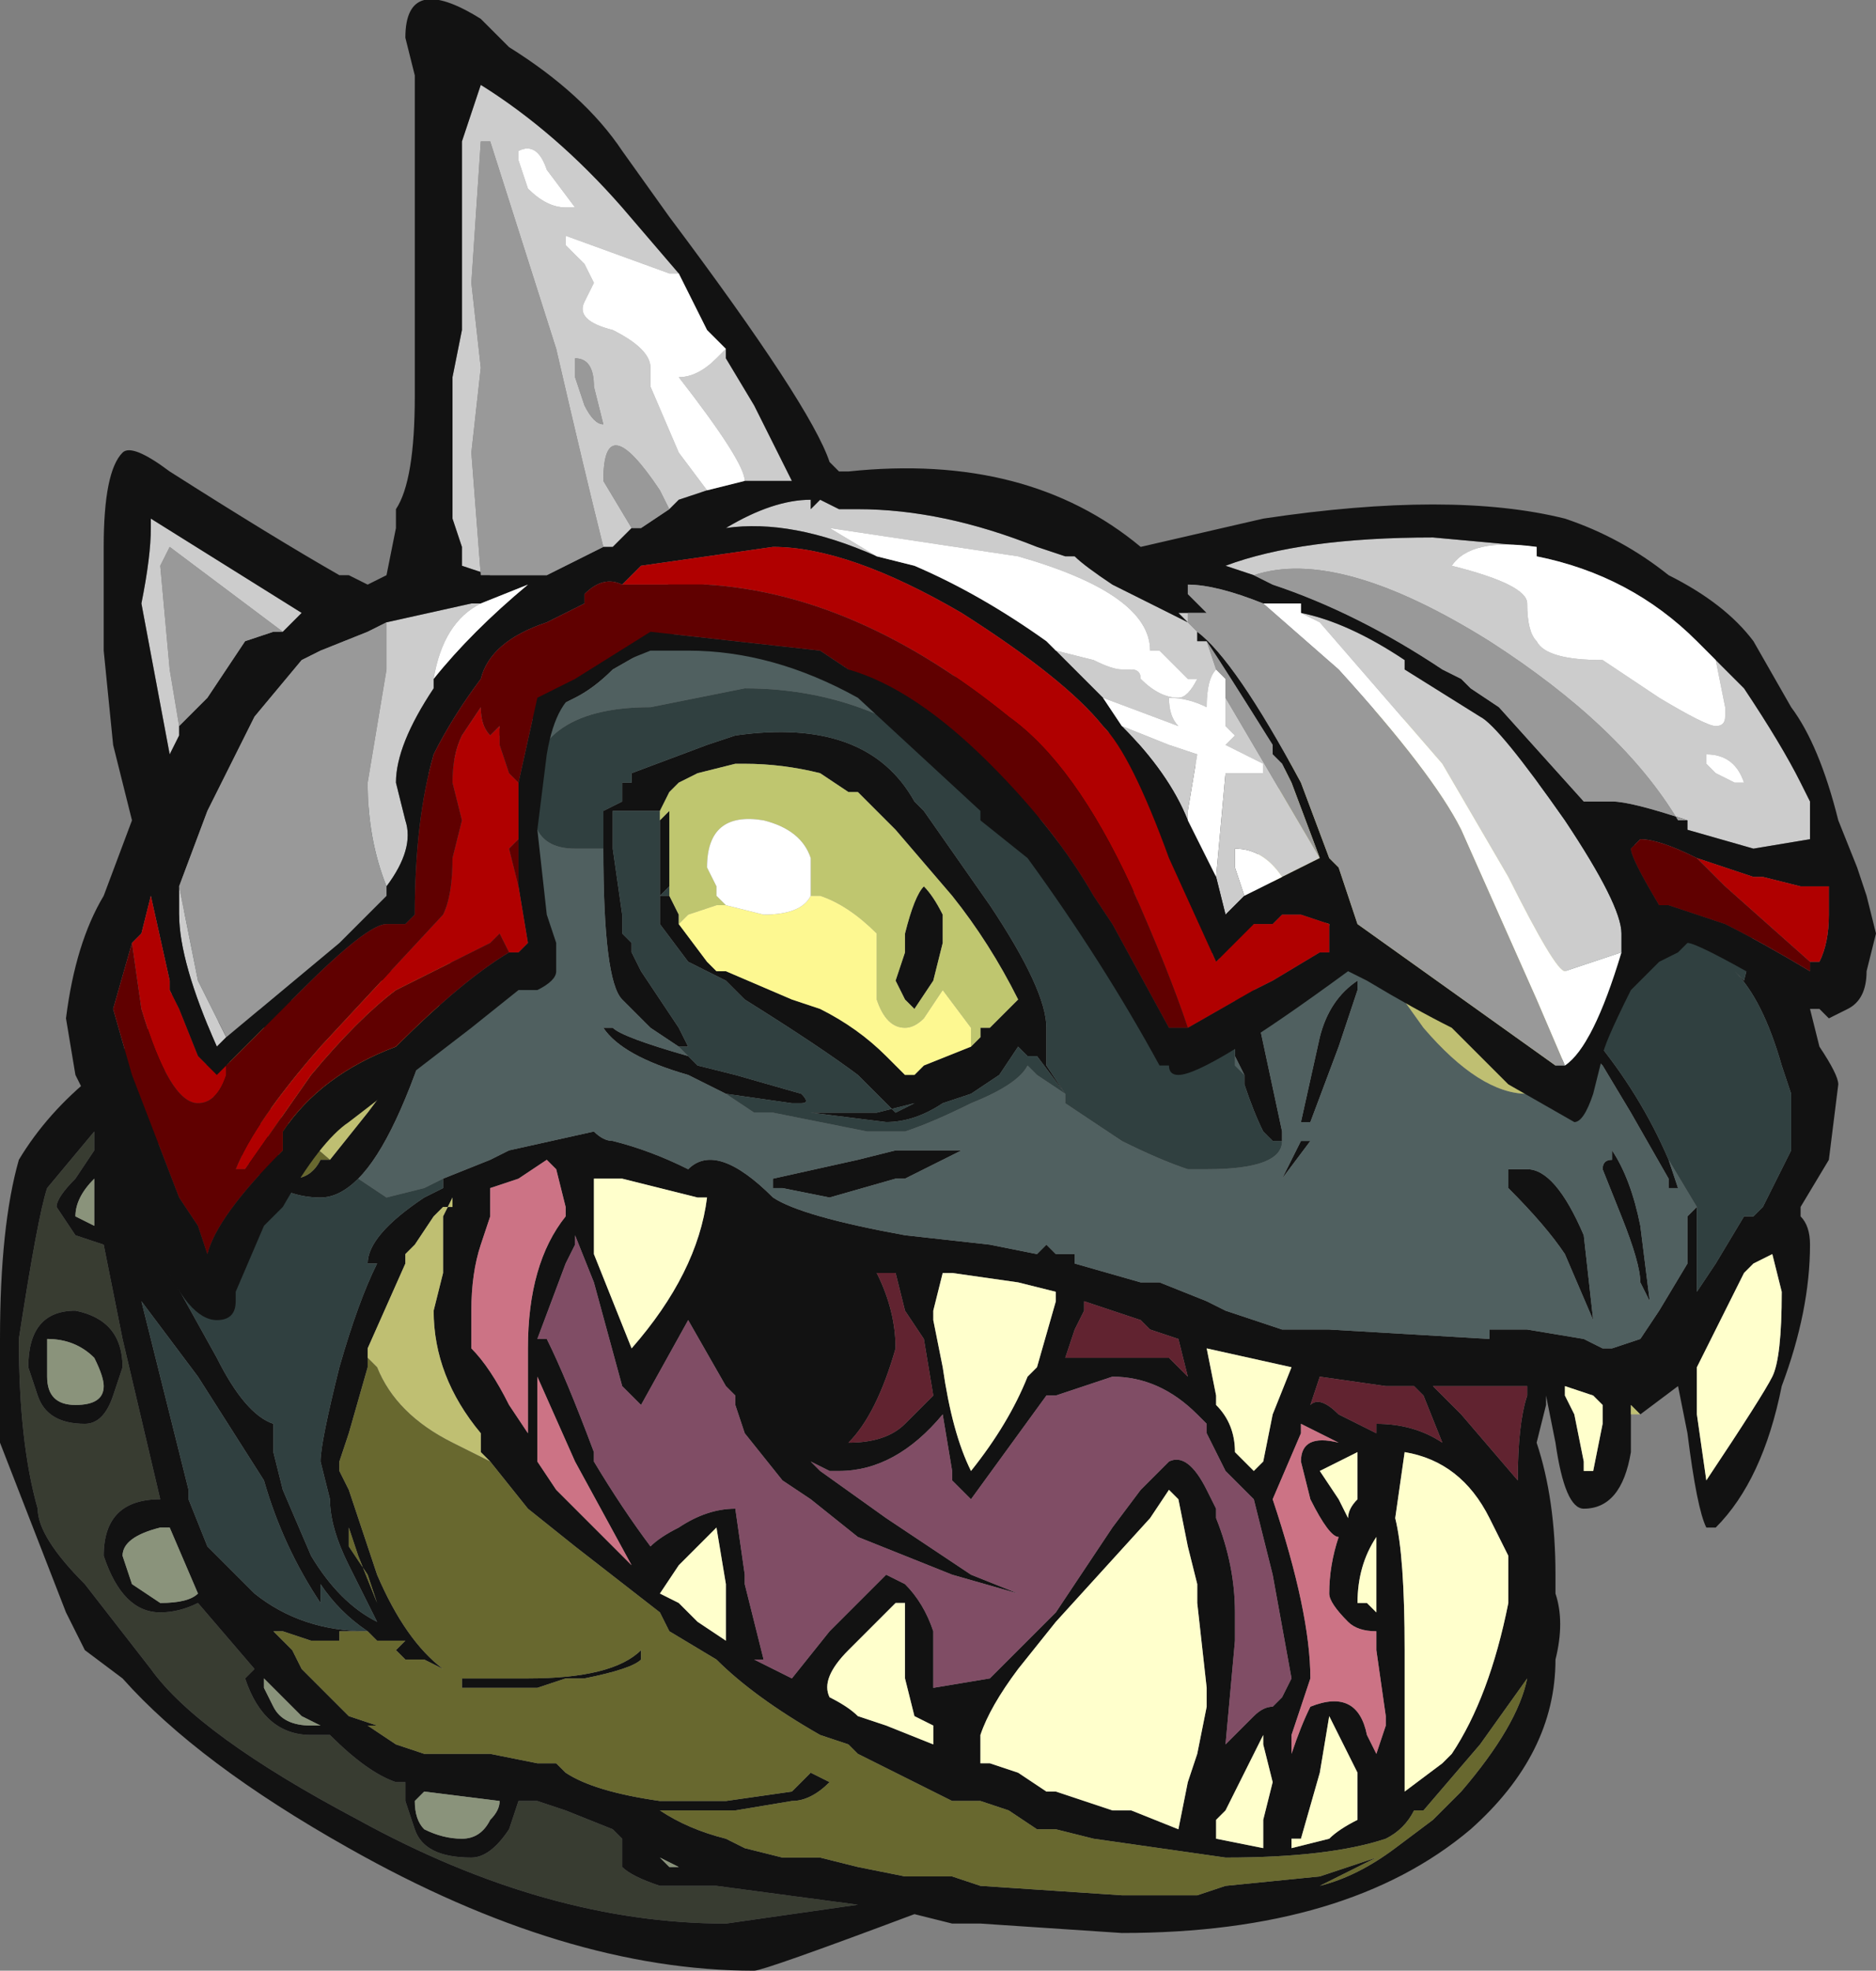 <?xml version="1.0" encoding="UTF-8" standalone="no"?>
<svg xmlns:ffdec="https://www.free-decompiler.com/flash" xmlns:xlink="http://www.w3.org/1999/xlink" ffdec:objectType="frame" height="73.15px" width="69.65px" xmlns="http://www.w3.org/2000/svg">
  <rect width="100%" height="100%" fill="#808080" stroke="none"/>
  <g transform="matrix(1.0, 0.0, 0.0, 1.0, 32.2, 27.65)">
    <use ffdec:characterId="1739" height="10.45" transform="matrix(7.0, 0.0, 0.0, 7.0, -32.2, -27.65)" width="9.95" xlink:href="#shape0"/>
  </g>
  <defs>
    <g id="shape0" transform="matrix(1.0, 0.0, 0.0, 1.0, 4.6, 3.95)">
      <path d="M-4.5 3.15 Q-4.4 2.5 -4.35 2.35 L-4.1 2.05 -4.1 2.15 -4.2 2.3 Q-4.3 2.4 -4.3 2.45 L-4.2 2.6 -4.05 2.65 -3.95 3.15 -3.75 4.0 Q-4.05 4.0 -4.05 4.3 -3.95 4.6 -3.75 4.6 -3.65 4.6 -3.55 4.55 L-3.25 4.9 -3.3 4.95 Q-3.2 5.25 -2.95 5.25 L-2.85 5.25 Q-2.65 5.45 -2.5 5.5 L-2.45 5.5 -2.45 5.6 -2.4 5.75 Q-2.35 5.9 -2.1 5.9 -2.0 5.9 -1.9 5.75 L-1.85 5.6 -1.75 5.6 -1.6 5.65 -1.35 5.75 -1.3 5.8 -1.3 5.95 Q-1.25 6.0 -1.1 6.05 L-0.8 6.05 -0.05 6.15 -0.75 6.25 Q-1.7 6.25 -2.7 5.7 -3.55 5.25 -3.8 4.9 L-4.15 4.45 Q-4.4 4.2 -4.4 4.05 -4.5 3.7 -4.5 3.15 M-4.45 3.3 L-4.4 3.45 Q-4.35 3.6 -4.15 3.6 -4.05 3.6 -4.0 3.45 L-3.95 3.3 Q-3.95 3.05 -4.2 3.0 -4.45 3.0 -4.45 3.3" fill="#383c31" fill-rule="evenodd" stroke="none"/>
      <path d="M1.95 1.2 L-0.55 -0.75 -1.0 -0.6 -1.35 -0.4 Q-1.45 -0.3 -1.55 -0.25 -1.75 -0.15 -2.05 0.0 L-3.65 0.9 -3.8 2.55 -3.7 2.8 -3.45 3.25 Q-3.3 3.55 -3.15 3.6 L-3.15 3.75 -3.1 3.95 -2.95 4.3 Q-2.8 4.55 -2.6 4.65 L-2.75 4.35 Q-2.85 4.15 -2.85 4.0 L-2.9 3.8 Q-2.9 3.7 -2.8 3.3 -2.7 2.95 -2.6 2.75 L-2.65 2.75 Q-2.65 2.6 -2.35 2.4 L-2.25 2.35 -2.25 2.3 -2.0 2.2 -1.9 2.15 -1.45 2.05 Q-1.4 2.1 -1.35 2.1 -1.15 2.15 -0.95 2.25 -0.8 2.1 -0.5 2.4 -0.35 2.5 0.2 2.6 L0.65 2.65 0.9 2.7 0.95 2.65 1.0 2.7 1.1 2.7 1.1 2.75 1.45 2.85 1.55 2.85 1.8 2.95 1.9 3.0 2.2 3.1 2.45 3.1 3.3 3.15 3.3 3.1 3.5 3.1 3.8 3.15 3.9 3.2 3.95 3.2 4.1 3.15 4.2 3.0 4.35 2.75 4.35 2.5 4.4 2.45 4.4 2.9 4.5 2.75 4.65 2.5 4.7 2.5 4.75 2.45 4.9 2.15 4.9 1.85 4.85 1.7 Q4.75 1.35 4.6 1.2 L4.65 1.25 4.7 1.05 4.65 0.9 2.35 -0.3 2.05 0.65 2.05 1.2 2.05 1.35 2.2 2.05 2.2 2.1 2.15 2.1 2.1 2.05 Q2.05 1.95 2.0 1.8 L2.0 1.75 1.95 1.65 1.95 1.2 M-3.55 1.5 L-2.2 1.1 -3.45 1.6 -3.05 2.3 Q-2.95 2.3 -2.9 2.2 L-2.85 2.2 -2.65 1.95 -2.5 1.75 -2.25 1.35 -2.3 1.45 Q-2.5 2.1 -2.7 2.3 -2.8 2.4 -2.9 2.4 -3.25 2.4 -3.45 1.95 L-3.55 1.5 M4.25 2.2 L4.3 2.35 4.25 2.35 4.25 2.3 4.05 1.95 3.9 1.7 3.85 1.65 3.8 1.55 3.8 1.5 3.85 1.55 Q4.1 1.85 4.25 2.2 M1.05 1.9 L1.05 1.85 1.05 1.9 M-0.75 1.85 L-0.95 1.75 Q-1.3 1.65 -1.4 1.5 L-1.35 1.5 Q-1.3 1.55 -0.95 1.65 L-0.9 1.7 -0.7 1.75 -0.35 1.85 Q-0.3 1.9 -0.35 1.9 L-0.4 1.9 -0.75 1.85 M-1.0 1.6 L-1.15 1.5 -1.3 1.35 Q-1.4 1.25 -1.4 0.55 L-1.4 0.35 -1.35 0.35 -1.35 0.55 -1.3 0.9 -1.3 1.0 -1.25 1.05 -1.25 1.1 -1.2 1.2 -1.0 1.5 -0.95 1.6 -1.0 1.6 M3.6 3.45 L3.6 3.5 3.55 3.7 Q3.65 4.0 3.65 4.4 L3.65 4.5 Q3.7 4.65 3.65 4.85 3.65 5.35 3.2 5.75 2.55 6.3 1.35 6.3 L0.6 6.25 0.45 6.25 0.25 6.2 Q-0.55 6.5 -0.6 6.5 -1.6 6.5 -2.75 5.85 -3.55 5.4 -3.95 4.95 L-4.15 4.8 -4.25 4.6 -4.6 3.7 -4.6 3.15 Q-4.6 2.55 -4.5 2.2 -4.35 1.95 -4.1 1.75 L-1.0 -0.9 5.0 1.3 5.0 1.4 5.05 1.6 Q5.15 1.75 5.15 1.8 L5.1 2.2 4.95 2.45 4.95 2.5 Q5.0 2.55 5.0 2.65 5.0 3.0 4.85 3.4 4.75 3.9 4.5 4.15 L4.45 4.15 Q4.4 4.05 4.35 3.65 L4.3 3.4 4.1 3.55 4.05 3.5 4.05 3.55 4.05 3.75 Q4.0 4.05 3.8 4.05 3.7 4.05 3.65 3.7 L3.6 3.45 3.6 3.45 M2.95 -0.1 L3.0 -0.15 2.95 -0.1 M3.65 1.05 L3.6 0.9 3.65 1.05 M3.95 2.15 Q4.05 2.3 4.1 2.55 L4.15 2.95 4.1 2.85 Q4.1 2.75 4.0 2.5 L3.9 2.25 Q3.9 2.2 3.95 2.2 L3.95 2.15 M3.5 2.25 Q3.65 2.25 3.8 2.6 L3.85 3.05 3.7 2.7 Q3.6 2.55 3.4 2.35 L3.4 2.25 3.5 2.25 M2.9 3.4 L2.75 3.4 2.4 3.35 2.35 3.5 Q2.4 3.45 2.5 3.55 L2.7 3.65 2.7 3.6 Q2.9 3.6 3.05 3.7 L2.95 3.45 2.9 3.4 M3.05 3.45 L3.15 3.55 3.45 3.9 Q3.45 3.6 3.5 3.45 L3.5 3.4 3.0 3.4 3.05 3.45 M3.7 3.45 L3.75 3.55 3.8 3.8 3.8 3.85 3.85 3.85 3.9 3.6 3.9 3.5 3.85 3.45 3.7 3.4 3.7 3.45 M4.7 2.75 L4.65 2.8 4.4 3.3 4.4 3.55 4.45 3.9 Q4.75 3.45 4.8 3.35 4.85 3.25 4.85 2.9 L4.8 2.7 4.7 2.75 M2.5 1.6 L2.35 2.0 2.3 2.0 2.4 1.55 Q2.45 1.35 2.6 1.25 L2.6 1.3 2.5 1.6 M0.55 1.6 L0.6 1.55 0.6 1.5 0.65 1.5 0.8 1.35 Q0.65 1.05 0.45 0.8 L0.15 0.45 0.0 0.3 -0.05 0.25 -0.1 0.25 -0.25 0.15 Q-0.45 0.1 -0.65 0.1 L-0.7 0.1 -0.9 0.15 -1.0 0.2 -1.05 0.25 -1.1 0.35 -1.4 0.35 -1.3 0.3 Q-1.3 0.25 -1.3 0.2 L-1.25 0.2 -1.25 0.15 -0.85 0.0 -0.7 -0.05 Q0.0 -0.15 0.25 0.3 L0.3 0.35 0.65 0.85 Q0.95 1.3 0.95 1.5 L0.95 1.7 1.05 1.85 0.9 1.65 0.85 1.65 0.8 1.6 0.7 1.75 0.55 1.85 0.4 1.9 Q0.25 2.0 0.1 2.0 L-0.3 1.95 0.05 1.95 0.25 1.9 0.15 1.95 -0.05 1.75 Q-0.25 1.6 -0.65 1.35 L-0.75 1.25 -0.95 1.15 -1.1 0.95 -1.1 0.8 -1.05 0.8 -1.0 0.9 -1.0 0.95 -0.85 1.15 -0.8 1.2 -0.75 1.2 -0.4 1.35 -0.25 1.4 Q-0.05 1.5 0.1 1.65 L0.2 1.75 0.25 1.75 0.3 1.7 0.55 1.6 M-1.1 0.4 L-1.05 0.35 -1.05 0.6 -1.05 0.75 -1.1 0.8 -1.1 0.4 M0.4 1.05 L0.35 1.25 0.25 1.4 0.2 1.35 0.15 1.25 0.2 1.1 0.2 1.0 Q0.25 0.8 0.3 0.75 0.35 0.8 0.4 0.9 L0.4 1.05 M0.4 2.2 L0.2 2.3 0.15 2.3 -0.2 2.4 -0.45 2.35 -0.5 2.35 -0.5 2.3 -0.05 2.2 0.15 2.15 0.5 2.15 0.4 2.2 M0.4 2.8 L0.35 3.0 0.35 3.05 0.4 3.3 Q0.45 3.65 0.55 3.85 0.75 3.6 0.85 3.35 L0.9 3.3 1.0 2.95 1.0 2.9 0.8 2.85 0.45 2.8 0.4 2.8 M0.15 2.8 L0.05 2.8 Q0.15 3.0 0.15 3.2 0.05 3.55 -0.1 3.7 0.1 3.7 0.2 3.6 L0.35 3.45 0.3 3.15 0.2 3.0 0.15 2.8 M1.15 2.95 L1.15 3.0 1.1 3.1 1.05 3.25 1.6 3.25 1.7 3.35 1.65 3.15 1.5 3.1 1.45 3.05 1.15 2.95 M0.95 3.45 L0.55 4.0 0.45 3.9 0.45 3.85 0.4 3.55 Q0.15 3.85 -0.15 3.85 L-0.2 3.85 -0.3 3.8 -0.25 3.85 0.1 4.1 0.55 4.4 0.8 4.5 0.45 4.4 -0.05 4.2 -0.3 4.0 -0.45 3.9 -0.65 3.65 -0.7 3.5 -0.7 3.45 -0.75 3.4 -0.95 3.05 -1.2 3.5 -1.3 3.4 -1.45 2.85 -1.55 2.6 -1.55 2.65 -1.6 2.75 -1.75 3.15 -1.7 3.15 Q-1.6 3.35 -1.45 3.75 L-1.45 3.8 Q-1.3 4.05 -1.15 4.25 -1.1 4.2 -1.0 4.15 -0.85 4.05 -0.7 4.05 L-0.65 4.4 -0.65 4.45 -0.55 4.85 -0.6 4.85 -0.4 4.95 -0.2 4.7 0.1 4.4 0.2 4.45 Q0.3 4.55 0.35 4.7 L0.35 5.0 0.65 4.95 1.0 4.6 1.3 4.15 1.45 3.95 1.6 3.8 Q1.7 3.75 1.8 3.95 L1.85 4.05 1.85 4.1 Q1.95 4.35 1.95 4.6 L1.95 4.75 1.9 5.3 2.05 5.15 Q2.1 5.1 2.15 5.1 L2.2 5.05 2.25 4.95 2.15 4.4 2.05 4.0 1.9 3.85 1.8 3.65 1.8 3.6 1.75 3.55 Q1.55 3.35 1.3 3.35 L1.0 3.45 0.95 3.45 M2.35 2.1 L2.3 2.1 2.2 2.3 2.35 2.1 M1.85 3.5 Q1.95 3.6 1.95 3.75 L2.05 3.85 2.1 3.8 2.15 3.55 2.25 3.3 1.8 3.2 1.85 3.45 1.85 3.5 M2.6 3.75 L2.4 3.85 2.5 4.0 2.55 4.1 Q2.55 4.05 2.6 4.0 L2.6 3.75 M2.3 3.65 L2.15 4.0 Q2.35 4.6 2.35 4.95 L2.25 5.25 2.25 5.35 Q2.3 5.2 2.35 5.1 2.6 5.0 2.65 5.25 L2.7 5.35 2.75 5.2 2.75 5.15 2.7 4.8 2.7 4.7 Q2.6 4.7 2.55 4.65 2.45 4.55 2.45 4.5 2.45 4.35 2.5 4.2 2.45 4.2 2.35 4.0 L2.3 3.8 Q2.3 3.65 2.5 3.7 L2.3 3.6 2.3 3.65 M2.7 4.2 Q2.6 4.35 2.6 4.55 L2.65 4.55 2.7 4.6 2.7 4.2 M2.8 4.1 Q2.85 4.3 2.85 4.8 L2.85 5.55 3.05 5.4 3.1 5.35 Q3.3 5.05 3.4 4.55 L3.4 4.3 3.3 4.1 Q3.15 3.8 2.85 3.75 L2.8 4.1 M1.65 4.0 L1.6 3.95 1.5 4.1 1.0 4.65 0.8 4.9 Q0.65 5.1 0.6 5.25 L0.6 5.4 0.65 5.4 0.8 5.45 0.95 5.55 1.0 5.55 1.3 5.65 1.4 5.65 1.65 5.75 1.7 5.5 1.75 5.35 1.8 5.1 1.8 5.0 1.75 4.55 1.75 4.45 1.7 4.25 1.65 4.0 M0.15 4.55 L-0.1 4.8 Q-0.25 4.95 -0.2 5.05 -0.1 5.1 -0.05 5.15 L0.1 5.2 0.35 5.3 0.35 5.2 0.25 5.15 0.2 4.95 0.2 4.55 0.15 4.55 M-2.65 4.7 L-2.8 4.7 -2.8 4.75 -2.95 4.75 -3.1 4.7 -3.15 4.7 -3.05 4.8 -3.0 4.9 -2.75 5.15 -2.6 5.2 -2.65 5.2 -2.5 5.3 -2.35 5.35 -2.0 5.35 -1.75 5.4 -1.65 5.4 -1.6 5.45 Q-1.45 5.55 -1.1 5.6 L-0.75 5.6 -0.4 5.55 -0.3 5.45 -0.2 5.5 Q-0.3 5.6 -0.4 5.6 L-0.7 5.65 -1.1 5.65 Q-0.95 5.75 -0.75 5.8 L-0.65 5.85 -0.45 5.9 -0.25 5.9 -0.05 5.95 0.2 6.0 0.45 6.0 0.6 6.05 1.35 6.1 1.75 6.1 1.9 6.05 2.4 6.0 2.7 5.9 2.4 6.05 Q2.6 6.0 2.8 5.85 L3.0 5.7 3.15 5.55 Q3.45 5.2 3.5 4.95 L3.25 5.3 2.95 5.65 2.9 5.65 Q2.85 5.75 2.75 5.8 2.45 5.9 1.9 5.9 L1.2 5.8 1.0 5.75 0.9 5.75 0.75 5.65 0.6 5.6 0.45 5.6 -0.05 5.35 -0.1 5.3 -0.25 5.25 Q-0.6 5.05 -0.8 4.85 L-1.05 4.7 -1.1 4.6 -1.55 4.25 -1.8 4.05 -2.0 3.8 -2.05 3.75 -2.05 3.65 Q-2.3 3.35 -2.3 3.0 L-2.25 2.8 -2.25 2.5 -2.2 2.4 -2.2 2.45 -2.25 2.45 -2.3 2.5 -2.4 2.65 -2.45 2.7 -2.45 2.75 -2.65 3.2 -2.65 3.3 -2.75 3.65 -2.8 3.8 -2.8 3.85 -2.75 3.95 -2.6 4.4 Q-2.45 4.75 -2.25 4.9 L-2.35 4.85 -2.45 4.85 -2.5 4.8 -2.45 4.75 -2.6 4.75 -2.65 4.7 Q-2.8 4.6 -2.9 4.45 L-2.9 4.55 Q-3.1 4.25 -3.2 3.9 L-3.55 3.35 -3.85 2.95 -3.6 3.95 -3.6 4.0 -3.5 4.25 -3.25 4.5 Q-3.0 4.7 -2.65 4.7 M2.6 5.45 L2.45 5.15 2.4 5.45 2.3 5.8 2.25 5.8 2.25 5.85 2.45 5.8 Q2.5 5.75 2.6 5.7 L2.6 5.45 M2.1 5.3 L2.1 5.25 1.9 5.65 1.85 5.7 1.85 5.8 2.1 5.85 2.1 5.7 2.15 5.5 2.1 5.3 M3.45 4.0 L3.45 4.0 M-2.05 2.65 Q-2.1 2.8 -2.1 3.0 L-2.1 3.2 Q-2.0 3.3 -1.9 3.5 L-1.8 3.65 -1.8 3.2 Q-1.8 2.75 -1.6 2.5 L-1.6 2.45 -1.65 2.25 -1.7 2.2 -1.85 2.3 -2.0 2.35 -2.0 2.5 -2.05 2.65 M-1.75 3.45 L-1.75 3.8 -1.65 3.95 -1.25 4.35 -1.55 3.8 -1.75 3.35 -1.75 3.45 M-1.45 2.7 L-1.25 3.2 Q-0.9 2.8 -0.85 2.4 L-0.9 2.4 -1.3 2.3 -1.45 2.3 -1.45 2.7 M-4.45 3.3 Q-4.45 3.0 -4.2 3.0 -3.95 3.05 -3.95 3.3 L-4.0 3.45 Q-4.05 3.6 -4.15 3.6 -4.35 3.6 -4.4 3.45 L-4.45 3.3 M-4.5 3.15 Q-4.5 3.7 -4.4 4.05 -4.4 4.2 -4.15 4.45 L-3.8 4.9 Q-3.55 5.25 -2.7 5.7 -1.7 6.25 -0.75 6.25 L-0.05 6.15 -0.8 6.05 -1.1 6.05 Q-1.25 6.0 -1.3 5.95 L-1.3 5.8 -1.35 5.75 -1.6 5.65 -1.75 5.6 -1.85 5.6 -1.9 5.75 Q-2.0 5.9 -2.1 5.9 -2.35 5.9 -2.4 5.75 L-2.45 5.6 -2.45 5.5 -2.5 5.5 Q-2.65 5.45 -2.85 5.25 L-2.95 5.25 Q-3.2 5.25 -3.3 4.95 L-3.25 4.9 -3.55 4.55 Q-3.65 4.6 -3.75 4.6 -3.95 4.6 -4.05 4.3 -4.05 4.0 -3.75 4.0 L-3.95 3.15 -4.05 2.65 -4.2 2.6 -4.3 2.45 Q-4.3 2.4 -4.2 2.3 L-4.1 2.15 -4.1 2.05 -4.35 2.35 Q-4.4 2.5 -4.5 3.15 M-4.1 2.3 Q-4.2 2.4 -4.2 2.5 L-4.1 2.55 -4.1 2.3 M-4.05 3.4 Q-4.05 3.35 -4.1 3.25 -4.2 3.15 -4.35 3.15 L-4.35 3.35 Q-4.35 3.5 -4.2 3.5 -4.05 3.5 -4.05 3.4 M-3.75 4.15 Q-3.95 4.2 -3.95 4.3 L-3.9 4.45 -3.75 4.55 Q-3.6 4.55 -3.55 4.5 L-3.7 4.15 -3.75 4.15 M-3.0 5.15 L-3.2 4.95 -3.2 5.0 -3.15 5.1 Q-3.1 5.2 -2.95 5.2 L-2.9 5.2 -3.0 5.15 M-1.0 4.35 L-1.1 4.5 -1.0 4.55 -0.9 4.65 -0.75 4.75 -0.75 4.45 -0.8 4.15 Q-0.85 4.2 -1.0 4.35 M-1.2 4.85 Q-1.25 4.9 -1.5 4.95 L-1.6 4.95 -1.75 5.0 -2.15 5.0 -2.15 4.95 -1.8 4.95 Q-1.35 4.95 -1.2 4.8 L-1.2 4.85 M-2.75 4.15 L-2.75 4.25 -2.65 4.4 -2.6 4.55 -2.7 4.3 -2.75 4.15 M-1.95 5.6 L-2.35 5.55 -2.4 5.6 Q-2.4 5.7 -2.35 5.75 -2.25 5.8 -2.15 5.8 -2.05 5.8 -2.0 5.7 -1.95 5.65 -1.95 5.6 M-1.0 5.95 L-1.1 5.9 -1.05 5.95 -1.0 5.95" fill="#121212" fill-rule="evenodd" stroke="none"/>
      <path d="M-3.0 5.15 L-2.9 5.2 -2.95 5.2 Q-3.1 5.2 -3.15 5.1 L-3.2 5.0 -3.2 4.95 -3.0 5.15 M-3.75 4.15 L-3.7 4.15 -3.55 4.5 Q-3.6 4.55 -3.75 4.55 L-3.9 4.45 -3.95 4.3 Q-3.95 4.2 -3.75 4.15 M-4.05 3.4 Q-4.05 3.5 -4.2 3.5 -4.35 3.5 -4.35 3.35 L-4.35 3.15 Q-4.2 3.15 -4.1 3.25 -4.05 3.35 -4.05 3.4 M-4.1 2.3 L-4.1 2.55 -4.2 2.5 Q-4.2 2.4 -4.1 2.3 M-1.0 5.95 L-1.05 5.95 -1.1 5.9 -1.0 5.95 M-1.95 5.6 Q-1.95 5.65 -2.0 5.7 -2.05 5.8 -2.15 5.8 -2.25 5.8 -2.35 5.75 -2.4 5.7 -2.4 5.6 L-2.35 5.55 -1.95 5.6" fill="#8a937b" fill-rule="evenodd" stroke="none"/>
      <path d="M-3.65 0.9 L-2.05 0.0 Q-1.75 -0.15 -1.55 -0.25 -1.45 -0.3 -1.35 -0.4 L-1.0 -0.6 -0.55 -0.75 1.95 1.2 0.65 0.25 Q0.1 -0.3 -0.65 -0.3 L-1.15 -0.2 Q-1.8 -0.2 -1.8 0.3 L-1.75 0.45 Q-1.7 0.55 -1.55 0.55 L-1.4 0.55 Q-1.4 1.25 -1.3 1.35 L-1.15 1.5 -1.0 1.6 -0.9 1.7 -0.95 1.65 Q-1.3 1.55 -1.35 1.5 L-1.4 1.5 Q-1.3 1.65 -0.95 1.75 L-0.75 1.85 -0.6 1.95 -0.5 1.95 0.0 2.05 0.2 2.05 Q0.35 2.0 0.55 1.9 0.8 1.8 0.85 1.7 L0.9 1.75 1.05 1.85 1.05 1.9 1.35 2.1 Q1.55 2.2 1.7 2.25 L1.8 2.25 Q2.2 2.25 2.2 2.1 L2.2 2.05 2.05 1.35 2.05 1.2 2.05 0.65 2.7 1.15 2.95 1.5 Q3.25 1.85 3.5 1.85 L3.8 1.55 3.85 1.65 3.9 1.7 4.05 1.95 4.25 2.3 4.25 2.35 4.3 2.35 4.25 2.2 4.4 2.45 4.35 2.5 4.35 2.75 4.2 3.0 4.1 3.15 3.95 3.2 3.9 3.2 3.8 3.15 3.5 3.1 3.3 3.1 3.3 3.15 2.45 3.1 2.2 3.1 1.9 3.0 1.8 2.95 1.55 2.85 1.45 2.85 1.1 2.75 1.1 2.7 1.0 2.7 0.95 2.65 0.9 2.7 0.65 2.65 0.2 2.6 Q-0.35 2.5 -0.5 2.4 -0.8 2.1 -0.95 2.25 -1.15 2.15 -1.35 2.1 -1.4 2.1 -1.45 2.05 L-1.9 2.15 -2.0 2.2 -2.25 2.3 -2.35 2.35 -2.55 2.4 -2.7 2.3 Q-2.5 2.1 -2.3 1.45 L-2.25 1.35 -2.2 1.1 -3.55 1.5 -3.65 0.9 M1.95 1.65 L2.0 1.75 1.95 1.7 1.95 1.65 M2.35 -0.3 L4.65 0.9 3.0 -0.15 2.95 -0.1 2.35 -0.3 M3.8 1.5 L3.8 1.45 3.85 1.55 3.8 1.5 M3.5 2.25 L3.4 2.25 3.4 2.35 Q3.6 2.55 3.7 2.7 L3.85 3.05 3.8 2.6 Q3.65 2.25 3.5 2.25 M3.95 2.15 L3.95 2.2 Q3.9 2.2 3.9 2.25 L4.0 2.5 Q4.1 2.75 4.1 2.85 L4.15 2.95 4.1 2.55 Q4.05 2.3 3.95 2.15 M2.5 1.6 L2.6 1.3 2.6 1.25 Q2.45 1.35 2.4 1.55 L2.3 2.0 2.35 2.0 2.5 1.6 M0.4 2.2 L0.5 2.15 0.15 2.15 -0.05 2.2 -0.5 2.3 -0.5 2.35 -0.45 2.35 -0.2 2.4 0.15 2.3 0.2 2.3 0.4 2.2 M2.35 2.1 L2.2 2.3 2.3 2.1 2.35 2.1" fill="#506060" fill-rule="evenodd" stroke="none"/>
      <path d="M-2.2 1.1 L-2.25 1.35 -2.5 1.75 -2.65 1.95 -2.85 2.2 -3.2 1.9 -3.45 1.6 -2.2 1.1 M3.8 1.55 L3.5 1.85 Q3.25 1.85 2.95 1.5 L2.7 1.15 2.05 0.65 2.35 -0.3 2.95 -0.1 3.6 0.9 3.65 1.05 3.8 1.45 3.8 1.5 3.8 1.55 M4.1 3.55 L4.05 3.55 4.05 3.5 4.1 3.55 M3.6 3.45 L3.6 3.45 M-2.65 3.2 L-2.45 2.75 -2.45 2.7 -2.4 2.65 -2.3 2.5 -2.25 2.45 -2.2 2.45 -2.2 2.4 -2.25 2.5 -2.25 2.8 -2.3 3.0 Q-2.3 3.35 -2.05 3.65 L-2.05 3.75 -2.0 3.8 -2.2 3.7 Q-2.5 3.55 -2.6 3.3 L-2.65 3.25 -2.65 3.2" fill="#bfbf72" fill-rule="evenodd" stroke="none"/>
      <path d="M-3.65 0.9 L-3.55 1.5 -3.45 1.95 Q-3.25 2.4 -2.9 2.4 -2.8 2.4 -2.7 2.3 L-2.55 2.4 -2.35 2.35 -2.25 2.3 -2.25 2.35 -2.35 2.4 Q-2.65 2.6 -2.65 2.75 L-2.6 2.75 Q-2.7 2.95 -2.8 3.3 -2.9 3.7 -2.9 3.8 L-2.85 4.0 Q-2.85 4.15 -2.75 4.35 L-2.6 4.65 Q-2.8 4.55 -2.95 4.3 L-3.1 3.95 -3.15 3.75 -3.15 3.6 Q-3.3 3.55 -3.45 3.25 L-3.7 2.8 -3.8 2.55 -3.65 0.9 M4.4 2.45 L4.25 2.2 Q4.1 1.85 3.85 1.55 L3.8 1.45 3.65 1.05 3.6 0.9 2.95 -0.1 3.0 -0.15 4.65 0.9 4.7 1.05 4.65 1.25 4.6 1.2 Q4.75 1.35 4.85 1.7 L4.9 1.85 4.9 2.15 4.75 2.45 4.7 2.5 4.65 2.5 4.5 2.75 4.4 2.9 4.4 2.45 M3.9 1.7 L3.85 1.65 3.9 1.7 M2.05 1.2 L2.05 1.35 2.05 1.2 M2.2 2.1 Q2.2 2.25 1.8 2.25 L1.7 2.25 Q1.55 2.2 1.35 2.1 L1.05 1.9 1.05 1.85 0.95 1.7 0.95 1.5 Q0.95 1.3 0.65 0.85 L0.3 0.35 0.25 0.3 Q0.0 -0.15 -0.7 -0.05 L-0.85 0.0 -1.25 0.15 -1.25 0.2 -1.3 0.2 Q-1.3 0.25 -1.3 0.3 L-1.4 0.35 -1.1 0.35 -1.1 0.4 -1.1 0.8 -1.05 0.75 -1.05 0.6 -1.05 0.8 -1.1 0.8 -1.1 0.95 -0.95 1.15 -0.75 1.25 -0.65 1.35 Q-0.25 1.6 -0.05 1.75 L0.15 1.95 0.25 1.9 0.05 1.95 -0.3 1.95 0.1 2.0 Q0.25 2.0 0.4 1.9 L0.55 1.85 0.7 1.75 0.8 1.6 0.85 1.65 0.9 1.65 1.05 1.85 0.9 1.75 0.85 1.7 Q0.8 1.8 0.55 1.9 0.35 2.0 0.2 2.05 L0.0 2.05 -0.5 1.95 -0.6 1.95 -0.75 1.85 -0.4 1.9 -0.35 1.9 Q-0.3 1.9 -0.35 1.85 L-0.7 1.75 -0.9 1.7 -1.0 1.6 -0.95 1.6 -1.0 1.5 -1.2 1.2 -1.25 1.1 -1.25 1.05 -1.3 1.0 -1.3 0.9 -1.35 0.55 -1.35 0.35 -1.4 0.35 -1.4 0.55 -1.55 0.55 Q-1.7 0.55 -1.75 0.45 L-1.8 0.3 Q-1.8 -0.2 -1.15 -0.2 L-0.65 -0.3 Q0.1 -0.3 0.65 0.25 L1.95 1.2 1.95 1.65 1.95 1.7 2.0 1.75 2.0 1.8 Q2.05 1.95 2.1 2.05 L2.15 2.1 2.2 2.1 M4.95 2.45 L4.95 2.5 4.95 2.45 M-0.05 0.25 L-0.1 0.25 -0.05 0.25 M-2.65 4.7 Q-3.0 4.7 -3.25 4.5 L-3.5 4.25 -3.6 4.0 -3.6 3.95 -3.85 2.95 -3.55 3.35 -3.2 3.9 Q-3.1 4.25 -2.9 4.55 L-2.9 4.45 Q-2.8 4.6 -2.65 4.7 M-2.45 2.7 L-2.4 2.65 -2.45 2.7" fill="#304040" fill-rule="evenodd" stroke="none"/>
      <path d="M3.05 3.45 L3.0 3.4 3.5 3.4 3.5 3.45 Q3.45 3.6 3.45 3.9 L3.15 3.55 3.05 3.45 M2.9 3.4 L2.95 3.45 3.05 3.7 Q2.9 3.6 2.7 3.6 L2.7 3.65 2.5 3.55 Q2.4 3.45 2.35 3.5 L2.4 3.35 2.75 3.4 2.9 3.4 M1.15 2.95 L1.45 3.05 1.5 3.1 1.65 3.15 1.7 3.35 1.6 3.25 1.05 3.25 1.1 3.1 1.15 3.0 1.15 2.95 M0.15 2.8 L0.2 3.0 0.3 3.15 0.35 3.45 0.2 3.6 Q0.1 3.7 -0.1 3.7 0.05 3.55 0.15 3.2 0.15 3.0 0.05 2.8 L0.15 2.8" fill="#612330" fill-rule="evenodd" stroke="none"/>
      <path d="M3.7 3.45 L3.7 3.4 3.85 3.45 3.9 3.5 3.9 3.6 3.85 3.85 3.8 3.85 3.8 3.8 3.75 3.55 3.7 3.45 M4.7 2.75 L4.8 2.7 4.85 2.9 Q4.85 3.25 4.8 3.35 4.75 3.45 4.45 3.9 L4.4 3.55 4.4 3.3 4.65 2.8 4.7 2.75 M0.4 2.8 L0.45 2.8 0.8 2.85 1.0 2.9 1.0 2.95 0.9 3.3 0.85 3.35 Q0.75 3.6 0.55 3.85 0.45 3.65 0.4 3.3 L0.35 3.05 0.35 3.0 0.4 2.8 M2.6 3.75 L2.6 4.0 Q2.55 4.05 2.55 4.1 L2.5 4.0 2.4 3.85 2.6 3.75 M1.85 3.5 L1.85 3.45 1.8 3.2 2.25 3.3 2.15 3.55 2.1 3.8 2.05 3.85 1.95 3.75 Q1.95 3.6 1.85 3.5 M0.15 4.55 L0.2 4.55 0.2 4.95 0.25 5.15 0.35 5.2 0.35 5.3 0.1 5.2 -0.05 5.15 Q-0.1 5.1 -0.2 5.05 -0.25 4.95 -0.1 4.8 L0.15 4.55 M1.65 4.0 L1.7 4.25 1.75 4.45 1.75 4.55 1.8 5.0 1.8 5.1 1.75 5.35 1.7 5.5 1.65 5.75 1.4 5.65 1.3 5.65 1.0 5.55 0.95 5.55 0.8 5.45 0.65 5.4 0.6 5.4 0.6 5.25 Q0.65 5.1 0.8 4.9 L1.0 4.65 1.5 4.1 1.6 3.95 1.65 4.0 M2.8 4.1 L2.85 3.75 Q3.15 3.8 3.3 4.1 L3.4 4.3 3.4 4.55 Q3.3 5.05 3.1 5.35 L3.05 5.4 2.85 5.55 2.85 4.8 Q2.85 4.3 2.8 4.1 M2.7 4.2 L2.7 4.6 2.65 4.55 2.6 4.55 Q2.6 4.35 2.7 4.2 M2.1 5.3 L2.15 5.5 2.1 5.7 2.1 5.85 1.85 5.8 1.85 5.7 1.9 5.65 2.1 5.25 2.1 5.3 M2.6 5.45 L2.6 5.7 Q2.5 5.75 2.45 5.8 L2.25 5.85 2.25 5.8 2.3 5.8 2.4 5.45 2.45 5.15 2.6 5.45 M-1.45 2.7 L-1.45 2.3 -1.3 2.3 -0.9 2.4 -0.85 2.4 Q-0.9 2.8 -1.25 3.2 L-1.45 2.7 M-1.0 4.35 Q-0.85 4.2 -0.8 4.15 L-0.75 4.45 -0.75 4.75 -0.9 4.65 -1.0 4.55 -1.1 4.5 -1.0 4.35" fill="#ffffcc" fill-rule="evenodd" stroke="none"/>
      <path d="M0.0 0.3 L0.15 0.45 0.45 0.8 Q0.65 1.05 0.8 1.35 L0.65 1.5 0.6 1.5 0.6 1.55 0.55 1.6 0.55 1.5 0.4 1.3 0.3 1.45 Q0.25 1.5 0.2 1.5 0.1 1.5 0.05 1.35 L0.05 1.0 Q-0.1 0.85 -0.25 0.8 L-0.3 0.8 -0.3 0.6 Q-0.35 0.45 -0.55 0.4 -0.85 0.35 -0.85 0.65 L-0.8 0.75 -0.8 0.8 -0.75 0.85 -0.8 0.85 -0.95 0.9 -1.0 0.95 -1.0 0.9 -1.05 0.8 -1.05 0.6 -1.05 0.35 -1.1 0.4 -1.1 0.35 -1.05 0.25 -1.0 0.2 -0.9 0.15 -0.7 0.1 -0.65 0.1 Q-0.45 0.1 -0.25 0.15 L-0.1 0.25 -0.05 0.25 0.0 0.3 0.0 0.3 M0.4 1.05 L0.4 0.9 Q0.35 0.8 0.3 0.75 0.25 0.8 0.2 1.0 L0.2 1.1 0.15 1.25 0.2 1.35 0.25 1.4 0.35 1.25 0.4 1.05" fill="#bfc66f" fill-rule="evenodd" stroke="none"/>
      <path d="M0.0 0.3 L0.0 0.3 M-1.0 0.95 L-0.95 0.9 -0.8 0.85 -0.75 0.85 -0.55 0.9 Q-0.35 0.9 -0.3 0.8 L-0.25 0.8 Q-0.1 0.85 0.05 1.0 L0.05 1.35 Q0.1 1.5 0.2 1.5 0.25 1.5 0.3 1.45 L0.4 1.3 0.55 1.5 0.55 1.6 0.3 1.7 0.25 1.75 0.2 1.75 0.1 1.65 Q-0.05 1.5 -0.25 1.4 L-0.4 1.35 -0.75 1.2 -0.8 1.2 -0.85 1.15 -1.0 0.95" fill="#fdf891" fill-rule="evenodd" stroke="none"/>
      <path d="M0.95 3.45 L1.0 3.45 1.3 3.35 Q1.55 3.35 1.75 3.55 L1.8 3.6 1.8 3.65 1.9 3.85 2.05 4.0 2.15 4.4 2.25 4.95 2.2 5.05 2.15 5.1 Q2.1 5.1 2.05 5.15 L1.9 5.3 1.95 4.75 1.95 4.6 Q1.95 4.35 1.85 4.1 L1.85 4.05 1.8 3.95 Q1.7 3.75 1.6 3.8 L1.45 3.95 1.3 4.15 1.0 4.6 0.65 4.95 0.35 5.0 0.35 4.7 Q0.3 4.55 0.2 4.45 L0.1 4.4 -0.2 4.7 -0.4 4.95 -0.6 4.85 -0.55 4.85 -0.65 4.45 -0.65 4.4 -0.7 4.05 Q-0.85 4.05 -1.0 4.15 -1.1 4.2 -1.15 4.25 -1.3 4.05 -1.45 3.8 L-1.45 3.75 Q-1.6 3.35 -1.7 3.15 L-1.75 3.15 -1.6 2.75 -1.55 2.65 -1.55 2.6 -1.45 2.85 -1.3 3.4 -1.2 3.5 -0.95 3.05 -0.75 3.4 -0.7 3.45 -0.7 3.5 -0.65 3.65 -0.45 3.9 -0.3 4.0 -0.05 4.2 0.45 4.4 0.8 4.5 0.55 4.4 0.1 4.1 -0.25 3.85 -0.3 3.8 -0.2 3.85 -0.15 3.85 Q0.15 3.85 0.4 3.55 L0.45 3.85 0.45 3.9 0.55 4.0 0.95 3.45" fill="#804d65" fill-rule="evenodd" stroke="none"/>
      <path d="M2.3 3.65 L2.3 3.6 2.5 3.7 Q2.3 3.65 2.3 3.8 L2.35 4.0 Q2.45 4.2 2.5 4.2 2.45 4.35 2.45 4.5 2.45 4.55 2.55 4.65 2.6 4.7 2.7 4.7 L2.7 4.8 2.75 5.15 2.75 5.2 2.7 5.35 2.65 5.25 Q2.6 5.0 2.35 5.1 2.3 5.2 2.25 5.35 L2.25 5.25 2.35 4.95 Q2.35 4.6 2.15 4.0 L2.3 3.65 M-2.05 2.65 L-2.0 2.5 -2.0 2.35 -1.85 2.3 -1.7 2.2 -1.65 2.25 -1.6 2.45 -1.6 2.5 Q-1.8 2.75 -1.8 3.2 L-1.8 3.65 -1.9 3.5 Q-2.0 3.3 -2.1 3.2 L-2.1 3.0 Q-2.1 2.8 -2.05 2.65 M-1.75 3.45 L-1.75 3.35 -1.55 3.8 -1.25 4.35 -1.65 3.95 -1.75 3.8 -1.75 3.45" fill="#cc7385" fill-rule="evenodd" stroke="none"/>
      <path d="M-2.0 3.8 L-1.8 4.05 -1.55 4.25 -1.1 4.6 -1.05 4.7 -0.8 4.85 Q-0.6 5.05 -0.25 5.25 L-0.1 5.3 -0.05 5.35 0.45 5.6 0.6 5.6 0.75 5.65 0.9 5.75 1.0 5.75 1.2 5.8 1.9 5.9 Q2.45 5.9 2.75 5.8 2.85 5.75 2.9 5.65 L2.95 5.65 3.25 5.3 3.5 4.95 Q3.45 5.2 3.15 5.55 L3.0 5.7 2.8 5.85 Q2.6 6.0 2.4 6.05 L2.7 5.9 2.4 6.0 1.9 6.05 1.75 6.1 1.35 6.1 0.6 6.05 0.45 6.0 0.2 6.0 -0.05 5.95 -0.25 5.9 -0.45 5.9 -0.65 5.85 -0.75 5.8 Q-0.95 5.75 -1.1 5.65 L-0.7 5.65 -0.4 5.6 Q-0.3 5.6 -0.2 5.5 L-0.3 5.45 -0.4 5.55 -0.75 5.6 -1.1 5.6 Q-1.45 5.55 -1.6 5.45 L-1.65 5.4 -1.75 5.4 -2.0 5.35 -2.35 5.35 -2.5 5.3 -2.65 5.2 -2.6 5.2 -2.75 5.15 -3.0 4.9 -3.05 4.8 -3.15 4.7 -3.1 4.7 -2.95 4.75 -2.8 4.75 -2.8 4.7 -2.65 4.7 -2.6 4.75 -2.45 4.75 -2.5 4.8 -2.45 4.85 -2.35 4.85 -2.25 4.9 Q-2.45 4.75 -2.6 4.4 L-2.75 3.95 -2.8 3.85 -2.8 3.8 -2.75 3.65 -2.65 3.3 -2.65 3.2 -2.65 3.25 -2.6 3.3 Q-2.5 3.55 -2.2 3.7 L-2.0 3.8 M-3.45 1.6 L-3.2 1.9 -2.85 2.2 -2.9 2.2 Q-2.95 2.3 -3.05 2.3 L-3.45 1.6 M-2.75 4.15 L-2.7 4.3 -2.6 4.55 -2.65 4.4 -2.75 4.25 -2.75 4.15 M-1.2 4.85 L-1.2 4.8 Q-1.35 4.95 -1.8 4.95 L-2.15 4.95 -2.15 5.0 -1.75 5.0 -1.6 4.95 -1.5 4.95 Q-1.25 4.9 -1.2 4.85" fill="#68682f" fill-rule="evenodd" stroke="none"/>
      <path d="M-0.75 0.85 L-0.8 0.8 -0.8 0.75 -0.85 0.65 Q-0.85 0.35 -0.55 0.4 -0.35 0.45 -0.3 0.6 L-0.3 0.8 Q-0.35 0.9 -0.55 0.9 L-0.75 0.85" fill="#ffffff" fill-rule="evenodd" stroke="none"/>
      <path d="M0.05 -1.0 Q-0.4 -1.2 -0.75 -1.15 -0.5 -1.3 -0.3 -1.3 L-0.3 -1.25 -0.25 -1.3 -0.15 -1.25 -0.1 -1.25 Q0.0 -1.25 -0.05 -1.25 0.4 -1.25 0.9 -1.05 L1.05 -1.0 1.1 -1.0 Q1.15 -0.95 1.3 -0.85 L1.7 -0.65 1.75 -0.6 1.75 -0.55 1.8 -0.55 1.85 -0.4 Q1.8 -0.35 1.8 -0.2 1.7 -0.25 1.6 -0.25 1.6 -0.15 1.65 -0.1 L1.25 -0.25 0.95 -0.55 1.0 -0.5 1.2 -0.45 Q1.3 -0.4 1.35 -0.4 L1.4 -0.4 Q1.45 -0.4 1.45 -0.35 1.55 -0.25 1.65 -0.25 1.7 -0.25 1.75 -0.35 L1.7 -0.35 1.55 -0.5 1.5 -0.5 Q1.5 -0.8 0.8 -1.0 L-0.2 -1.15 0.05 -1.0 M1.7 -0.65 L1.65 -0.7 1.7 -0.7 1.7 -0.65 M2.3 -0.7 Q2.55 -0.65 2.85 -0.45 L2.85 -0.4 3.25 -0.15 Q3.35 -0.1 3.7 0.4 4.0 0.85 4.0 1.0 L4.0 1.1 3.7 1.2 Q3.65 1.2 3.4 0.7 L3.05 0.1 2.4 -0.65 2.3 -0.7 M1.7 0.4 Q1.6 0.15 1.35 -0.1 L1.6 0.0 1.75 0.05 1.7 0.35 1.7 0.4 M2.05 -0.9 L1.9 -0.95 Q2.3 -1.1 3.0 -1.1 L3.55 -1.05 Q3.2 -1.1 3.1 -0.95 3.5 -0.85 3.5 -0.75 3.5 -0.6 3.55 -0.55 3.6 -0.45 3.9 -0.45 L4.2 -0.25 Q4.45 -0.1 4.5 -0.1 4.55 -0.1 4.55 -0.15 L4.55 -0.2 4.5 -0.45 4.65 -0.3 Q4.85 0.0 4.95 0.2 L5.0 0.3 5.0 0.5 4.7 0.55 4.35 0.45 4.35 0.4 4.3 0.4 Q4.0 -0.1 3.3 -0.55 2.5 -1.05 2.05 -0.9 M1.85 0.7 L1.9 0.15 2.1 0.15 2.1 0.1 1.9 0.0 1.95 -0.05 1.9 -0.1 1.9 -0.25 2.4 0.6 Q2.3 0.65 2.2 0.7 2.1 0.55 1.95 0.55 L1.95 0.65 2.0 0.8 1.9 0.9 1.85 0.7 M4.65 0.2 Q4.6 0.05 4.45 0.05 L4.45 0.1 4.5 0.15 4.6 0.2 4.65 0.2 M-3.65 -0.1 L-3.65 -0.05 -3.7 0.05 -3.85 -0.75 Q-3.8 -1.0 -3.8 -1.15 L-3.8 -1.2 -3.0 -0.7 -3.1 -0.6 -3.7 -1.05 -3.75 -0.95 -3.7 -0.4 -3.65 -0.1 M-3.65 0.75 L-3.55 1.25 -3.4 1.55 -3.45 1.6 Q-3.65 1.15 -3.65 0.9 L-3.65 0.75 M-2.55 0.75 Q-2.65 0.5 -2.65 0.2 L-2.55 -0.4 -2.55 -0.65 -2.1 -0.75 -2.05 -0.75 Q-2.25 -0.65 -2.3 -0.35 L-2.3 -0.3 Q-2.5 0.0 -2.5 0.2 L-2.45 0.4 Q-2.4 0.55 -2.55 0.75 M-1.0 -2.5 L-1.05 -2.5 -1.6 -2.7 -1.6 -2.65 -1.5 -2.55 -1.45 -2.45 -1.5 -2.35 Q-1.55 -2.25 -1.35 -2.2 -1.15 -2.1 -1.15 -2.0 L-1.15 -1.9 -1.0 -1.55 -0.85 -1.35 -1.0 -1.3 -1.05 -1.25 -1.1 -1.35 Q-1.4 -1.8 -1.4 -1.4 L-1.25 -1.15 -1.35 -1.05 -1.4 -1.05 Q-1.5 -1.45 -1.65 -2.1 L-2.0 -3.2 -2.05 -3.2 -2.1 -2.45 -2.05 -2.0 -2.1 -1.55 -2.05 -0.9 -2.0 -0.9 -2.15 -0.95 -2.15 -1.05 -2.2 -1.2 -2.2 -1.95 -2.15 -2.2 -2.15 -3.2 -2.05 -3.5 Q-1.65 -3.25 -1.3 -2.85 L-1.0 -2.5 M-0.65 -1.4 Q-0.65 -1.5 -1.0 -1.95 -0.9 -1.95 -0.8 -2.05 L-0.75 -2.1 -0.75 -2.05 -0.6 -1.8 -0.4 -1.4 -0.65 -1.4 M-1.8 -2.95 Q-1.7 -2.85 -1.6 -2.85 -1.5 -2.85 -1.55 -2.85 L-1.7 -3.05 Q-1.75 -3.2 -1.85 -3.15 L-1.85 -3.1 -1.8 -2.95 M-1.55 -2.05 L-1.55 -1.95 -1.5 -1.8 Q-1.45 -1.7 -1.4 -1.7 L-1.45 -1.9 Q-1.45 -2.05 -1.55 -2.05" fill="#cccccc" fill-rule="evenodd" stroke="none"/>
      <path d="M1.7 -0.65 L1.3 -0.85 Q1.15 -0.95 1.1 -1.0 L1.05 -1.0 0.9 -1.05 Q0.4 -1.25 -0.05 -1.25 0.0 -1.25 -0.1 -1.25 L-0.15 -1.25 -0.25 -1.3 -0.3 -1.25 -0.3 -1.3 Q-0.5 -1.3 -0.75 -1.15 -0.4 -1.2 0.05 -1.0 L0.25 -0.95 Q0.6 -0.8 0.95 -0.55 L1.25 -0.25 1.35 -0.1 Q1.6 0.15 1.7 0.4 L1.85 0.7 1.9 0.9 2.0 0.8 2.2 0.7 Q2.3 0.65 2.4 0.6 L2.25 0.2 2.2 0.1 2.15 0.05 2.15 0.0 Q1.9 -0.4 1.8 -0.55 L1.75 -0.55 1.75 -0.6 Q1.95 -0.45 2.3 0.2 L2.45 0.6 2.5 0.65 2.6 0.95 3.65 1.7 3.7 1.7 Q3.85 1.6 4.0 1.1 L4.0 1.0 Q4.0 0.85 3.7 0.4 3.35 -0.1 3.25 -0.15 L2.85 -0.4 2.85 -0.45 Q2.55 -0.65 2.3 -0.7 L2.3 -0.75 2.1 -0.75 Q1.85 -0.85 1.7 -0.85 L1.7 -0.8 1.8 -0.7 1.7 -0.7 1.65 -0.7 1.7 -0.65 M1.7 1.5 L2.05 1.3 2.15 1.25 2.4 1.1 2.45 1.1 2.45 0.95 2.3 0.9 2.2 0.9 2.15 0.95 2.05 0.95 1.85 1.15 1.6 0.6 Q1.4 0.05 1.25 -0.1 1.05 -0.35 0.5 -0.7 -0.1 -1.05 -0.5 -1.05 L-1.2 -0.95 -1.3 -0.85 Q-1.4 -0.9 -1.5 -0.8 L-1.5 -0.75 -1.7 -0.65 Q-2.0 -0.55 -2.05 -0.35 -2.2 -0.15 -2.3 0.05 -2.4 0.4 -2.4 0.9 L-2.45 0.95 -2.55 0.95 Q-2.65 0.95 -3.0 1.3 L-3.4 1.7 -3.45 1.75 -3.55 1.65 -3.65 1.4 -3.7 1.3 -3.7 1.25 -3.8 0.8 -3.85 1.0 -3.9 1.05 -4.0 1.4 -3.9 1.75 -3.65 2.4 -3.55 2.55 -3.5 2.7 Q-3.45 2.5 -3.1 2.15 L-3.1 2.05 Q-2.9 1.75 -2.5 1.6 -2.15 1.25 -1.9 1.1 L-1.85 1.1 -1.8 1.05 -1.85 0.75 -1.85 0.5 -1.85 0.2 -1.75 -0.25 -1.55 -0.35 -1.15 -0.6 -0.25 -0.5 -0.1 -0.4 Q0.25 -0.3 0.65 0.1 1.0 0.45 1.2 0.8 L1.3 0.95 1.6 1.5 1.7 1.5 M2.05 -0.9 L2.15 -0.85 Q2.6 -0.7 3.05 -0.4 L3.15 -0.35 3.2 -0.3 3.35 -0.2 3.8 0.3 3.95 0.3 Q4.05 0.3 4.35 0.4 L4.35 0.45 4.7 0.55 5.0 0.5 5.0 0.3 4.95 0.2 Q4.85 0.0 4.65 -0.3 L4.5 -0.45 4.4 -0.55 Q4.05 -0.9 3.55 -1.0 L3.55 -1.05 3.0 -1.1 Q2.3 -1.1 1.9 -0.95 L2.05 -0.9 M1.45 -1.05 L2.1 -1.2 Q3.1 -1.35 3.7 -1.2 4.0 -1.1 4.25 -0.9 4.55 -0.75 4.7 -0.55 L4.9 -0.2 Q5.05 0.0 5.15 0.4 L5.25 0.65 5.3 0.8 5.35 1.0 5.3 1.2 Q5.3 1.35 5.2 1.4 L5.1 1.45 5.05 1.4 4.9 1.4 4.85 1.3 4.75 1.25 Q4.4 1.05 4.35 1.05 L4.3 1.1 4.2 1.15 4.05 1.3 Q3.9 1.6 3.9 1.65 L3.85 1.85 Q3.8 2.0 3.75 2.0 L3.4 1.8 3.1 1.5 Q2.9 1.4 2.65 1.25 L2.55 1.2 Q1.8 1.75 1.65 1.75 1.6 1.75 1.6 1.7 L1.55 1.7 Q1.25 1.15 0.85 0.6 L0.6 0.4 0.6 0.35 -0.05 -0.25 Q-0.5 -0.5 -0.95 -0.5 L-1.15 -0.5 -1.4 -0.4 -1.5 -0.3 Q-1.65 -0.25 -1.7 0.05 L-1.75 0.45 -1.7 0.9 -1.65 1.05 Q-1.65 1.1 -1.65 1.15 L-1.65 1.2 Q-1.65 1.25 -1.75 1.3 L-1.85 1.3 -2.1 1.5 -2.75 2.0 Q-2.9 2.1 -3.1 2.45 L-3.2 2.55 -3.35 2.9 -3.35 2.95 Q-3.35 3.05 -3.45 3.05 -3.6 3.05 -3.75 2.7 L-4.0 2.15 -4.2 1.75 -4.25 1.45 Q-4.2 1.05 -4.05 0.8 L-3.9 0.4 -4.0 0.0 -4.05 -0.5 -4.05 -1.05 Q-4.05 -1.45 -3.95 -1.55 -3.9 -1.6 -3.7 -1.45 -3.15 -1.1 -2.8 -0.9 L-2.75 -0.9 -2.65 -0.85 -2.55 -0.9 -2.5 -1.15 -2.5 -1.25 Q-2.4 -1.4 -2.4 -1.85 L-2.4 -3.55 -2.45 -3.75 Q-2.45 -4.1 -2.05 -3.85 L-1.9 -3.7 Q-1.5 -3.45 -1.3 -3.15 L-1.05 -2.8 Q-0.3 -1.8 -0.2 -1.5 L-0.15 -1.45 -0.1 -1.45 Q0.85 -1.55 1.45 -1.05 M5.0 1.15 L5.05 1.15 Q5.1 1.05 5.1 0.9 L5.1 0.75 4.95 0.75 4.75 0.7 4.7 0.7 4.4 0.6 Q4.2 0.5 4.1 0.5 L4.05 0.55 Q4.05 0.6 4.2 0.85 L4.25 0.85 4.55 0.95 Q4.75 1.05 5.0 1.2 L5.0 1.15 M5.05 1.1 L5.05 1.1 M-3.1 -0.6 L-3.0 -0.7 -3.8 -1.2 -3.8 -1.15 Q-3.8 -1.0 -3.85 -0.75 L-3.7 0.05 -3.65 -0.05 -3.65 -0.1 -3.5 -0.25 -3.3 -0.55 -3.15 -0.6 -3.1 -0.6 M-2.55 -0.65 L-2.65 -0.6 -2.9 -0.5 -3.0 -0.45 -3.25 -0.15 -3.5 0.35 -3.65 0.75 -3.65 0.9 Q-3.65 1.15 -3.45 1.6 L-3.4 1.55 -2.8 1.05 -2.55 0.8 -2.55 0.75 Q-2.4 0.55 -2.45 0.4 L-2.5 0.2 Q-2.5 0.0 -2.3 -0.3 L-2.3 -0.35 Q-2.1 -0.6 -1.8 -0.85 L-2.05 -0.75 -2.1 -0.75 -2.55 -0.65 M-0.85 -1.35 L-0.65 -1.4 -0.4 -1.4 -0.6 -1.8 -0.75 -2.05 -0.75 -2.1 -0.85 -2.2 -1.0 -2.5 -1.3 -2.85 Q-1.65 -3.25 -2.05 -3.5 L-2.15 -3.2 -2.15 -2.2 -2.2 -1.95 -2.2 -1.2 -2.15 -1.05 -2.15 -0.95 -2.0 -0.9 -1.7 -0.9 -1.4 -1.05 -1.35 -1.05 -1.25 -1.15 -1.2 -1.15 -1.05 -1.25 -1.0 -1.3 -0.85 -1.35" fill="#121212" fill-rule="evenodd" stroke="none"/>
      <path d="M0.05 -1.0 L-0.2 -1.15 0.8 -1.0 Q1.5 -0.8 1.5 -0.5 L1.55 -0.5 1.7 -0.35 1.75 -0.35 Q1.7 -0.25 1.65 -0.25 1.55 -0.25 1.45 -0.35 1.45 -0.4 1.4 -0.4 L1.35 -0.4 Q1.3 -0.4 1.2 -0.45 L1.0 -0.5 0.95 -0.55 Q0.6 -0.8 0.25 -0.95 L0.05 -1.0 M1.25 -0.25 L1.65 -0.1 Q1.6 -0.15 1.6 -0.25 1.7 -0.25 1.8 -0.2 1.8 -0.35 1.85 -0.4 L1.9 -0.35 1.9 -0.25 1.9 -0.1 1.95 -0.05 1.9 0.0 2.1 0.1 2.1 0.15 1.9 0.15 1.85 0.7 1.7 0.4 1.7 0.35 1.75 0.05 1.6 0.0 1.35 -0.1 1.25 -0.25 M2.1 -0.75 L2.3 -0.75 2.3 -0.7 2.4 -0.65 3.05 0.1 3.4 0.7 Q3.65 1.2 3.7 1.2 L4.0 1.1 Q3.85 1.6 3.7 1.7 L3.55 1.35 3.15 0.45 Q3.0 0.15 2.5 -0.4 L2.1 -0.75 M3.55 -1.05 L3.55 -1.0 Q4.05 -0.9 4.4 -0.55 L4.5 -0.45 4.55 -0.2 4.55 -0.15 Q4.55 -0.1 4.5 -0.1 4.45 -0.1 4.2 -0.25 L3.9 -0.45 Q3.6 -0.45 3.55 -0.55 3.5 -0.6 3.5 -0.75 3.5 -0.85 3.1 -0.95 3.2 -1.1 3.55 -1.05 M4.65 0.2 L4.6 0.2 4.5 0.15 4.45 0.1 4.45 0.05 Q4.6 0.05 4.65 0.2 M2.2 0.7 L2.0 0.8 1.95 0.65 1.95 0.55 Q2.1 0.55 2.2 0.7 M-2.05 -0.75 L-1.8 -0.85 Q-2.1 -0.6 -2.3 -0.35 -2.25 -0.65 -2.05 -0.75 M-0.85 -1.35 L-1.0 -1.55 -1.15 -1.9 -1.15 -2.0 Q-1.15 -2.1 -1.35 -2.2 -1.55 -2.25 -1.5 -2.35 L-1.45 -2.45 -1.5 -2.55 -1.6 -2.65 -1.6 -2.7 -1.05 -2.5 -1.0 -2.5 -0.85 -2.2 -0.75 -2.1 -0.8 -2.05 Q-0.9 -1.95 -1.0 -1.95 -0.65 -1.5 -0.65 -1.4 L-0.85 -1.35 M-1.8 -2.95 L-1.85 -3.1 -1.85 -3.15 Q-1.75 -3.2 -1.7 -3.05 L-1.55 -2.85 Q-1.5 -2.85 -1.6 -2.85 -1.7 -2.85 -1.8 -2.95" fill="#ffffff" fill-rule="evenodd" stroke="none"/>
      <path d="M-1.3 -0.85 L-1.2 -0.95 -0.5 -1.05 Q-0.1 -1.05 0.5 -0.7 1.05 -0.35 1.25 -0.1 1.4 0.05 1.6 0.6 L1.85 1.15 2.05 0.95 2.15 0.95 2.2 0.9 2.3 0.9 2.45 0.95 2.45 1.1 2.4 1.1 2.15 1.25 2.05 1.3 1.7 1.5 Q1.6 1.2 1.4 0.75 1.1 0.1 0.75 -0.15 -0.05 -0.8 -0.85 -0.85 L-1.3 -0.85 M-1.85 0.2 L-1.85 0.5 -1.9 0.55 -1.85 0.75 -1.8 1.05 -1.85 1.1 -1.9 1.1 -1.95 1.0 -2.0 1.05 -2.5 1.3 Q-2.7 1.45 -2.95 1.75 L-3.3 2.25 -3.35 2.25 Q-3.25 2.0 -2.9 1.6 L-2.25 0.9 Q-2.2 0.8 -2.2 0.6 L-2.15 0.4 -2.2 0.2 Q-2.2 0.05 -2.15 -0.05 L-2.05 -0.2 Q-2.05 -0.1 -2.0 -0.05 L-1.95 -0.1 -1.95 0.0 -1.9 0.15 -1.85 0.2 M-3.9 1.05 L-3.85 1.0 -3.8 0.8 -3.7 1.25 -3.7 1.3 -3.65 1.4 -3.55 1.65 -3.45 1.75 -3.4 1.7 -3.4 1.75 Q-3.45 1.9 -3.55 1.9 -3.7 1.9 -3.85 1.4 L-3.9 1.05 M4.4 0.6 L4.7 0.7 4.75 0.7 4.95 0.75 5.1 0.75 5.1 0.9 Q5.1 1.05 5.05 1.15 L5.0 1.15 4.55 0.75 4.4 0.6 M5.05 1.1 L5.05 1.1" fill="#b00000" fill-rule="evenodd" stroke="none"/>
      <path d="M1.85 -0.4 L1.8 -0.55 Q1.9 -0.4 2.15 0.0 L2.15 0.05 2.2 0.1 2.25 0.2 2.4 0.6 1.9 -0.25 1.9 -0.35 1.85 -0.4 M1.75 -0.6 L1.7 -0.65 1.7 -0.7 1.8 -0.7 1.7 -0.8 1.7 -0.85 Q1.85 -0.85 2.1 -0.75 L2.5 -0.4 Q3.0 0.15 3.15 0.45 L3.55 1.35 3.7 1.7 3.65 1.7 2.6 0.95 2.5 0.65 2.45 0.6 2.3 0.2 Q1.95 -0.45 1.75 -0.6 M4.35 0.4 Q4.05 0.3 3.95 0.3 L3.8 0.3 3.35 -0.2 3.2 -0.3 3.15 -0.35 3.05 -0.4 Q2.6 -0.7 2.15 -0.85 L2.05 -0.9 Q2.5 -1.05 3.3 -0.55 4.0 -0.1 4.3 0.4 L4.35 0.4 M-3.65 -0.1 L-3.7 -0.4 -3.75 -0.95 -3.7 -1.05 -3.1 -0.6 -3.15 -0.6 -3.3 -0.55 -3.5 -0.25 -3.65 -0.1 M-3.65 0.75 L-3.5 0.35 -3.25 -0.15 -3.0 -0.45 -2.9 -0.5 -2.65 -0.6 -2.55 -0.65 -2.55 -0.4 -2.65 0.2 Q-2.65 0.5 -2.55 0.75 L-2.55 0.8 -2.8 1.05 -3.4 1.55 -3.55 1.25 -3.65 0.75 M-2.0 -0.9 L-2.05 -0.9 -2.1 -1.55 -2.05 -2.0 -2.1 -2.45 -2.05 -3.2 -2.0 -3.2 -1.65 -2.1 Q-1.5 -1.45 -1.4 -1.05 L-1.7 -0.9 -2.0 -0.9 M-1.25 -1.15 L-1.4 -1.4 Q-1.4 -1.8 -1.1 -1.35 L-1.05 -1.25 -1.2 -1.15 -1.25 -1.15 M-1.55 -2.05 Q-1.45 -2.05 -1.45 -1.9 L-1.4 -1.7 Q-1.45 -1.7 -1.5 -1.8 L-1.55 -1.95 -1.55 -2.05" fill="#999999" fill-rule="evenodd" stroke="none"/>
      <path d="M-1.3 -0.85 L-0.85 -0.85 Q-0.05 -0.8 0.75 -0.15 1.1 0.1 1.4 0.75 1.6 1.2 1.7 1.5 L1.6 1.5 1.3 0.95 1.2 0.8 Q1.0 0.45 0.65 0.1 0.25 -0.3 -0.1 -0.4 L-0.25 -0.5 -1.15 -0.6 -1.55 -0.35 -1.75 -0.25 -1.85 0.2 -1.9 0.15 -1.95 0.0 -1.95 -0.1 -2.0 -0.05 Q-2.05 -0.1 -2.05 -0.2 L-2.15 -0.05 Q-2.2 0.05 -2.2 0.2 L-2.15 0.4 -2.2 0.6 Q-2.2 0.8 -2.25 0.9 L-2.9 1.6 Q-3.25 2.0 -3.35 2.25 L-3.3 2.25 -2.95 1.75 Q-2.7 1.45 -2.5 1.3 L-2.0 1.05 -1.95 1.0 -1.9 1.1 Q-2.15 1.25 -2.5 1.6 -2.9 1.75 -3.1 2.05 L-3.1 2.15 Q-3.45 2.5 -3.5 2.7 L-3.55 2.55 -3.65 2.4 -3.9 1.75 -4.0 1.4 -3.9 1.05 -3.85 1.4 Q-3.7 1.9 -3.55 1.9 -3.45 1.9 -3.4 1.75 L-3.4 1.7 -3.0 1.3 Q-2.65 0.95 -2.55 0.95 L-2.45 0.95 -2.4 0.9 Q-2.4 0.4 -2.3 0.05 -2.2 -0.15 -2.05 -0.35 -2.0 -0.55 -1.7 -0.65 L-1.5 -0.75 -1.5 -0.8 Q-1.4 -0.9 -1.3 -0.85 M-1.85 0.5 L-1.85 0.75 -1.9 0.55 -1.85 0.5 M-3.7 1.3 L-3.65 1.4 -3.7 1.3 M5.0 1.15 L5.0 1.2 Q4.75 1.05 4.55 0.95 L4.25 0.85 4.2 0.85 Q4.05 0.6 4.05 0.55 L4.1 0.5 Q4.2 0.5 4.4 0.6 L4.55 0.75 5.0 1.15" fill="#600000" fill-rule="evenodd" stroke="none"/>
    </g>
  </defs>
</svg>
